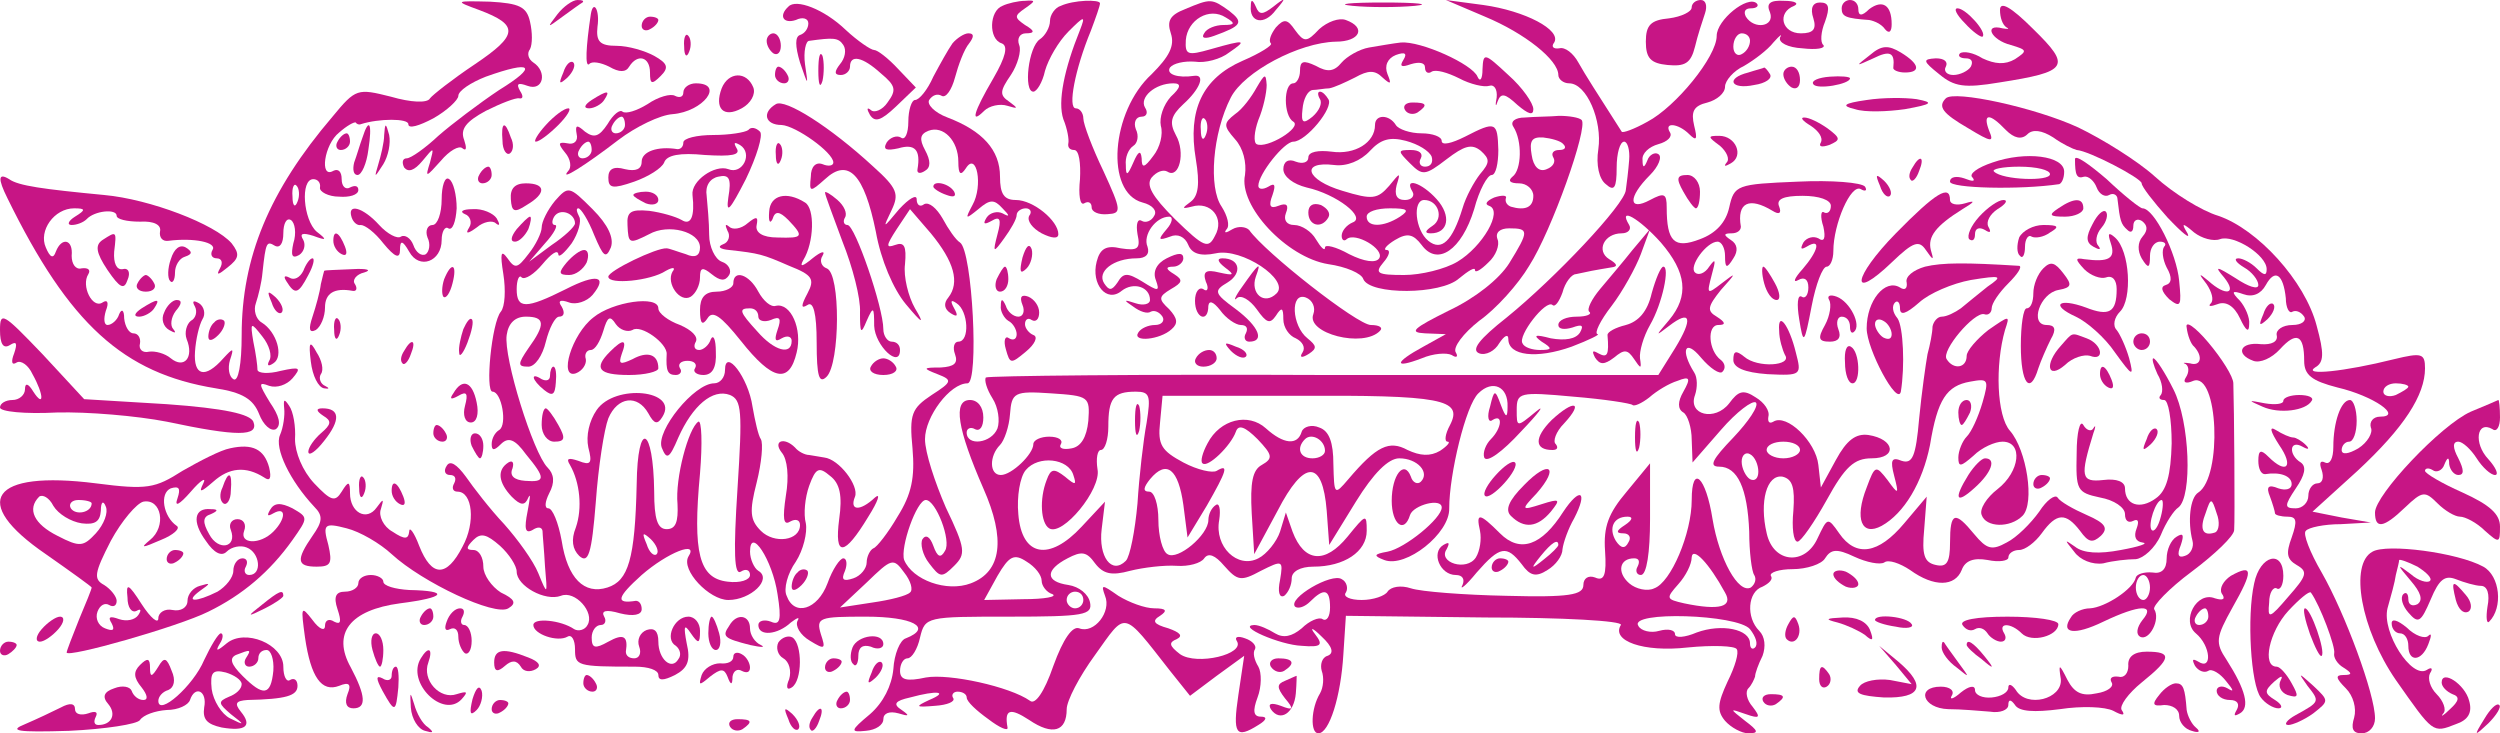 <?xml version="1.0" standalone="no"?>
<!DOCTYPE svg PUBLIC "-//W3C//DTD SVG 20010904//EN"
 "http://www.w3.org/TR/2001/REC-SVG-20010904/DTD/svg10.dtd">
<svg version="1.0" xmlns="http://www.w3.org/2000/svg"
 width="300pt" height="88pt" viewBox="0 0 300 88"
 preserveAspectRatio="xMidYMid meet">
<g transform="translate(0,88) scale(0.1,-0.1)"
fill="#c71585" stroke="none">
<path d="M575 868 c48 -18 47 -30 -5 -65 -27 -18 -51 -37 -54 -41 -3 -6 -23
-5 -47 2 -40 10 -42 10 -70 -24 -76 -89 -109 -169 -109 -262 0 -35 -4 -57 -10
-53 -5 3 -7 13 -4 23 5 15 4 15 -8 2 -22 -25 -36 -21 -34 8 1 15 5 32 9 39 4
6 2 15 -4 19 -7 4 -9 3 -5 -4 3 -6 1 -14 -5 -17 -5 -4 -8 -14 -5 -22 9 -22 -3
-36 -19 -23 -7 6 -19 9 -26 8 -8 -2 -13 3 -11 10 1 6 -2 12 -8 12 -5 0 -10 8
-11 18 0 10 -3 12 -6 5 -2 -7 -9 -13 -14 -13 -4 0 -5 7 -2 17 4 10 2 14 -4 10
-12 -8 -26 20 -17 34 3 5 0 8 -8 7 -7 -2 -12 5 -12 15 2 20 -12 23 -19 5 -3
-9 -7 -7 -12 5 -9 20 10 47 34 47 14 0 14 -2 1 -10 -8 -5 -10 -10 -4 -10 6 0
14 3 18 7 9 10 36 13 36 4 0 -4 12 -7 28 -7 17 1 26 -4 24 -12 -1 -7 3 -12 10
-11 31 4 59 -2 53 -11 -3 -5 -1 -10 5 -10 6 0 8 -5 4 -12 -5 -9 -2 -8 9 1 14
11 15 16 5 29 -20 23 -98 53 -153 58 -73 7 -103 11 -114 19 -13 8 -14 1 -2
-23 74 -151 139 -210 250 -228 32 -5 45 -13 52 -31 5 -13 14 -21 20 -18 7 5 4
16 -7 32 -14 23 -14 25 -1 20 9 -3 21 1 28 9 11 13 9 14 -14 9 -15 -4 -27 -3
-28 1 0 5 -2 20 -5 34 -4 24 -3 24 11 6 8 -10 12 -23 8 -29 -3 -6 -1 -7 5 -3
13 8 4 38 -14 49 -7 4 -10 15 -7 23 3 9 7 25 8 37 4 37 5 38 15 32 6 -3 10 3
10 15 0 12 4 19 9 16 5 -3 7 -16 3 -28 -3 -14 -2 -19 7 -14 6 4 8 12 5 18 -5
8 -1 9 12 5 16 -6 17 -5 4 5 -16 14 -20 63 -4 63 5 0 9 -4 8 -10 -1 -5 10 -11
23 -11 12 -1 23 2 23 8 0 5 -4 6 -10 3 -5 -3 -10 1 -10 10 0 9 -4 13 -10 10
-17 -10 -11 32 7 46 9 8 18 13 20 12 1 -2 4 -3 6 -2 22 7 57 7 57 0 0 -6 13
-2 30 7 16 9 30 22 30 27 0 6 15 16 33 23 56 20 63 13 16 -16 -24 -16 -57 -41
-73 -55 -16 -15 -33 -27 -38 -27 -5 0 -6 -5 -3 -11 5 -6 12 -4 22 8 14 17 14
17 9 -2 -6 -19 -5 -18 13 2 10 12 22 19 26 15 5 -4 5 1 2 10 -5 13 2 22 26 35
18 9 36 16 40 15 5 -1 5 3 1 9 -5 9 -2 10 9 6 19 -7 24 17 7 28 -6 4 -8 11 -4
16 3 6 3 20 0 33 -4 18 -13 22 -48 24 -42 1 -43 1 -13 -10z m-218 -230 c-3 -8
-6 -5 -6 6 -1 11 2 17 5 13 3 -3 4 -12 1 -19z"/>
<path d="M669 863 c-13 -17 -13 -17 6 -3 11 8 22 16 24 17 2 2 0 3 -6 3 -6 0
-17 -8 -24 -17z"/>
<path d="M946 872 c-12 -11 -6 -21 9 -16 8 4 15 2 15 -4 0 -6 -4 -12 -10 -14
-6 -2 -6 -13 0 -33 10 -29 10 -29 6 -2 -2 15 1 28 5 28 29 4 35 4 41 -5 4 -6
2 -16 -4 -23 -7 -9 -7 -13 1 -13 6 0 11 5 11 10 0 15 15 12 37 -8 18 -15 19
-20 8 -35 -6 -9 -16 -13 -20 -9 -5 4 -5 1 -1 -6 6 -9 13 -7 31 10 l24 23 -21
22 c-12 13 -25 23 -29 23 -4 0 -20 11 -34 24 -26 25 -60 38 -69 28z"/>
<path d="M1203 873 c-16 -6 -17 -40 -1 -45 8 -3 5 -16 -10 -42 -24 -41 -28
-56 -11 -39 6 6 19 9 28 6 13 -4 13 -3 2 5 -12 8 -11 13 2 32 8 12 13 29 10
36 -3 8 1 14 8 14 11 0 11 3 -1 10 -13 9 -13 11 0 20 13 9 13 10 0 9 -8 0 -21
-3 -27 -6z"/>
<path d="M1273 873 c-7 -2 -13 -11 -13 -18 0 -8 -6 -18 -12 -22 -14 -9 -20
-63 -8 -63 4 0 11 11 14 25 4 14 16 35 28 47 19 19 21 20 14 2 -19 -47 -27
-86 -20 -107 5 -12 7 -25 6 -29 -1 -5 2 -8 7 -8 6 0 8 -16 7 -35 -2 -19 0 -32
5 -29 5 3 9 1 9 -5 0 -5 8 -9 19 -8 17 1 17 4 -5 52 -13 27 -24 56 -24 63 0 6
-4 12 -9 12 -10 0 -1 47 18 93 6 16 11 30 11 33 0 5 -32 4 -47 -3z"/>
<path d="M1422 869 c-18 -7 -22 -14 -17 -29 5 -15 -2 -28 -23 -49 -49 -45 -56
-142 -11 -154 12 -3 18 -10 14 -16 -3 -6 -10 -9 -15 -6 -5 3 -7 -4 -5 -16 4
-18 0 -20 -20 -17 -17 4 -25 0 -29 -16 -7 -27 12 -50 30 -35 14 11 34 5 34
-11 0 -5 -8 -7 -17 -4 -15 5 -15 4 -3 -4 8 -6 17 -9 21 -6 4 2 10 0 14 -6 3
-5 -1 -10 -9 -10 -8 0 -17 -4 -20 -9 -8 -12 26 -9 40 4 8 7 7 13 -3 24 -13 12
-13 15 2 24 14 8 15 11 4 18 -10 6 -11 9 -1 9 6 0 12 5 12 10 0 7 -6 7 -20 0
-12 -6 -17 -16 -13 -26 5 -14 3 -14 -16 -2 -18 11 -23 11 -30 -1 -7 -10 -10
-10 -16 -1 -9 14 11 30 39 30 11 0 16 5 13 14 -6 14 10 36 26 36 5 0 4 -7 -3
-15 -11 -13 -10 -14 4 -9 9 4 18 0 22 -10 4 -10 14 -14 33 -10 31 7 89 -32 73
-48 -15 -15 -32 0 -25 20 7 19 4 17 -17 -13 -8 -11 -10 -17 -6 -13 5 5 16 -2
24 -13 12 -17 16 -18 23 -8 7 11 9 10 9 -4 0 -10 7 -20 15 -23 8 -4 12 -11 8
-17 -4 -6 -1 -7 7 -2 11 7 10 10 -1 19 -19 15 -21 56 -2 49 8 -3 12 -12 9 -20
-9 -23 60 -41 80 -20 4 4 -1 7 -11 7 -16 0 -127 87 -146 114 -4 4 -13 5 -20 1
-8 -5 -11 -5 -7 0 4 4 1 16 -6 27 -16 23 -11 88 11 131 16 31 82 66 126 67 29
0 37 17 12 26 -8 3 -22 -2 -32 -11 -15 -16 -18 -16 -29 -1 -9 13 -13 14 -23 3
-6 -8 -9 -16 -6 -19 3 -2 -13 -12 -34 -21 -48 -21 -66 -59 -56 -118 5 -30 3
-44 -6 -51 -11 -8 -11 -9 1 -6 23 7 40 -14 28 -35 -8 -16 -13 -14 -48 20 -28
28 -35 41 -28 50 6 7 14 10 19 7 14 -9 22 23 10 44 -8 15 -6 23 9 37 20 18 27
36 13 34 -20 -3 -34 2 -29 10 4 5 17 8 30 7 12 -2 31 3 41 11 22 15 20 16 -22
4 -28 -8 -31 -7 -30 11 2 24 28 40 48 27 12 -7 11 -9 -3 -9 -9 0 -20 -4 -23
-10 -4 -6 1 -7 12 -3 33 12 36 16 18 30 -21 15 -22 15 -53 2z m-17 -105 c-9
-10 -14 -25 -12 -35 3 -10 -1 -26 -9 -36 -11 -15 -14 -15 -14 -3 -1 10 -4 9
-10 -5 -7 -16 -9 -17 -9 -3 -1 9 3 19 9 23 5 3 7 12 3 20 -3 8 0 15 7 15 6 0
8 5 4 11 -7 12 12 29 34 29 10 0 9 -5 -3 -16z m42 -46 c-3 -8 -6 -5 -6 6 -1
11 2 17 5 13 3 -3 4 -12 1 -19z"/>
<path d="M1501 873 c-2 -20 16 -24 30 -5 13 15 12 16 -3 4 -13 -10 -17 -10
-21 0 -4 9 -6 9 -6 1z"/>
<path d="M1623 873 c20 -2 54 -2 75 0 20 2 3 4 -38 4 -41 0 -58 -2 -37 -4z"/>
<path d="M1782 860 c48 -20 88 -52 88 -70 0 -5 6 -10 13 -10 21 0 40 -45 35
-79 -3 -19 1 -36 9 -42 10 -9 13 -5 13 20 0 17 4 31 9 31 4 0 7 -10 6 -22 -1
-13 -3 -29 -4 -36 -1 -17 -85 -106 -143 -153 -33 -26 -43 -39 -33 -43 8 -3 19
3 24 12 6 9 11 12 11 5 0 -20 34 -24 76 -9 21 8 35 15 31 15 -4 1 3 16 17 34
13 17 29 46 35 62 l11 30 -21 -25 c-11 -14 -29 -35 -39 -47 -10 -12 -16 -24
-13 -27 4 -3 -3 -6 -15 -6 -12 0 -22 -4 -22 -10 0 -5 7 -6 17 -3 11 4 14 3 9
-6 -5 -8 -18 -10 -35 -7 -19 5 -22 4 -11 -4 13 -8 13 -10 -2 -10 -9 0 -19 3
-21 8 -6 9 28 53 36 46 3 -3 8 4 12 15 3 12 11 22 16 22 5 1 14 3 19 4 6 1 16
3 23 4 9 1 8 4 -2 10 -16 10 -6 31 15 31 8 0 12 5 9 10 -14 23 12 8 38 -21 31
-36 34 -64 10 -93 -17 -20 -17 -20 0 -7 26 20 29 9 7 -27 l-20 -32 -401 0
c-221 1 -403 -1 -406 -3 -2 -3 1 -14 8 -25 7 -11 9 -27 6 -36 -7 -18 -37 -22
-37 -5 0 5 5 7 10 4 6 -3 10 3 10 14 0 13 -7 21 -16 21 -21 0 -15 -35 16 -106
27 -61 22 -100 -15 -114 -29 -11 -70 4 -80 28 -5 15 15 72 26 72 12 0 31 -49
23 -61 -5 -9 -9 -8 -14 6 -4 11 -9 14 -13 8 -3 -5 0 -19 8 -29 13 -17 15 -18
30 -3 14 14 14 20 -10 70 -13 30 -25 66 -25 82 0 27 30 67 51 67 14 0 6 159
-9 169 -5 3 -14 16 -21 29 -7 12 -16 20 -22 17 -5 -4 -9 -1 -9 6 0 6 -9 1 -21
-12 -20 -24 -20 -24 -9 -1 9 19 7 26 -22 52 -52 48 -106 82 -117 75 -17 -10
-13 -25 7 -25 17 -1 62 -33 62 -45 0 -4 -6 -5 -13 -2 -8 3 -14 -3 -14 -15 -2
-19 -1 -19 17 -3 28 26 47 6 61 -63 6 -34 21 -69 36 -87 20 -24 23 -25 11 -5
-8 14 -14 38 -12 53 2 22 -1 27 -12 23 -11 -4 -11 -1 2 19 l16 24 25 -29 c28
-34 35 -59 21 -77 -6 -7 -5 -14 3 -19 8 -5 9 -3 4 6 -5 9 -4 11 3 6 14 -9 16
-46 2 -46 -5 0 -7 -7 -4 -15 4 -11 -1 -15 -17 -16 -22 0 -22 -1 -4 -8 18 -7
18 -9 -7 -25 -24 -16 -27 -23 -23 -64 3 -35 -1 -55 -18 -82 -11 -19 -25 -37
-29 -38 -4 -2 -8 -10 -8 -17 0 -7 -7 -16 -16 -19 -12 -4 -15 -2 -10 9 3 8 2
15 -2 15 -4 0 -13 -13 -19 -30 -12 -32 -40 -40 -49 -15 -4 8 1 27 11 41 9 14
14 35 12 46 -3 11 -1 31 4 45 8 22 12 23 25 12 12 -9 15 -24 11 -52 -6 -46 6
-45 35 3 12 19 15 29 8 23 -18 -17 -31 -16 -24 1 5 13 -19 45 -37 47 -5 1 -13
2 -18 3 -5 0 -13 4 -17 9 -13 13 -27 8 -16 -6 7 -8 9 -29 5 -52 -4 -27 -3 -36
5 -31 7 4 12 2 12 -4 0 -19 -31 -23 -47 -7 -13 13 -14 23 -5 58 6 24 8 47 5
52 -3 4 -7 22 -10 39 -5 35 -33 71 -33 44 0 -9 -6 -16 -13 -16 -24 0 -70 -57
-63 -77 6 -15 9 -14 20 12 17 38 41 59 62 51 14 -6 15 -19 9 -112 -5 -77 -4
-105 4 -100 6 4 11 2 11 -4 0 -6 -12 -10 -27 -8 -34 4 -42 34 -33 130 3 36 2
64 -2 62 -12 -8 -28 -68 -25 -99 1 -21 -2 -30 -13 -30 -11 0 -15 12 -15 45 -1
79 -20 87 -21 9 -2 -90 -10 -116 -35 -124 -28 -9 -48 11 -55 56 -4 22 -11 39
-16 39 -5 0 -4 8 1 18 7 13 6 23 -2 31 -17 17 -53 132 -49 159 2 14 10 22 23
22 23 0 24 -9 3 -38 -13 -19 -13 -22 0 -22 8 0 17 13 21 30 4 16 11 30 16 30
6 0 7 5 3 12 -5 7 -2 9 9 5 8 -3 21 1 28 9 19 23 5 26 -32 7 -48 -24 -59 -24
-59 0 0 11 3 18 6 14 4 -3 15 4 25 16 10 12 18 18 19 12 0 -5 7 1 16 13 8 12
12 27 9 32 -3 6 -4 10 -1 10 3 0 12 -14 19 -32 11 -26 14 -29 20 -15 4 11 -3
27 -22 46 -28 28 -29 28 -45 10 -9 -11 -16 -25 -16 -32 0 -6 -7 -21 -16 -32
-13 -17 -16 -18 -25 -5 -8 11 -9 6 -5 -19 3 -19 2 -39 -3 -45 -11 -13 -19 -96
-10 -96 11 0 18 -40 8 -46 -5 -3 -9 -10 -9 -17 0 -8 3 -8 11 0 9 9 17 6 30
-12 24 -29 24 -34 -1 -32 -13 1 -19 6 -15 15 2 7 0 10 -5 7 -14 -9 -12 -24 4
-41 11 -11 16 -11 20 -1 3 6 2 -1 -1 -17 -4 -20 -3 -27 6 -22 6 4 11 4 12 -1
0 -4 2 -24 3 -43 3 -34 3 -35 -8 -8 -6 15 -25 41 -41 59 -17 18 -37 44 -46 57
-11 15 -19 20 -23 13 -4 -6 -2 -11 4 -11 6 0 8 -4 5 -10 -3 -5 -2 -10 4 -10
18 0 22 -37 6 -66 -19 -37 -37 -37 -52 1 -6 16 -12 24 -12 17 -1 -9 -5 -10
-20 0 -11 6 -17 19 -14 27 4 13 3 13 -5 2 -12 -17 -32 -6 -32 17 0 15 -2 15
-10 2 -8 -13 -13 -11 -33 10 -14 15 -23 37 -23 53 1 15 -2 33 -7 40 -6 9 -7 8
-6 -3 1 -8 -1 -23 -5 -32 -7 -16 12 -55 41 -86 11 -11 10 -18 -2 -35 -20 -29
-19 -37 5 -37 17 0 19 4 14 26 -7 25 -5 27 22 20 16 -4 40 -18 54 -31 37 -34
124 -75 140 -65 10 6 8 11 -9 19 -11 7 -21 21 -21 31 0 11 -5 20 -12 20 -9 0
-9 3 0 12 9 9 16 7 32 -7 11 -10 20 -24 20 -31 0 -17 34 -36 53 -29 17 7 41
-20 32 -35 -3 -6 -11 -8 -16 -5 -16 11 -49 14 -49 5 0 -11 29 -21 41 -14 5 3
9 -4 9 -15 0 -20 2 -21 72 -21 16 0 28 -4 28 -10 0 -7 6 -7 20 0 15 8 19 17
14 38 -4 21 -3 24 5 12 9 -13 11 -13 11 3 0 9 -6 17 -14 17 -17 0 -29 -27 -15
-35 5 -4 7 -11 3 -16 -8 -14 -24 0 -24 21 0 13 -5 17 -14 14 -8 -3 -12 -12 -9
-20 3 -8 0 -14 -6 -14 -6 0 -10 3 -10 8 3 19 -3 22 -21 12 -16 -9 -20 -8 -20
5 0 8 5 15 11 15 5 0 7 5 4 10 -4 7 2 9 19 4 16 -4 26 -2 26 5 0 6 -3 10 -7
10 -25 -4 -23 4 7 31 31 27 69 42 56 22 -9 -16 25 -52 48 -52 27 0 53 25 36
35 -5 3 -10 14 -10 23 0 31 27 -10 33 -51 5 -31 3 -38 -8 -33 -8 3 -15 1 -15
-4 0 -14 23 -12 39 3 8 6 11 7 8 2 -3 -6 3 -17 15 -24 18 -11 19 -10 13 8 -6
20 -2 21 54 21 56 0 81 -13 48 -26 -7 -2 -14 -19 -15 -37 -2 -20 -12 -40 -28
-54 -24 -20 -24 -22 -5 -20 12 1 21 7 21 14 0 7 7 10 18 7 13 -4 14 -3 4 4
-11 7 -8 11 10 15 33 9 47 7 23 -3 -17 -8 -17 -9 7 -7 15 1 24 5 22 9 -3 4 0
8 5 8 6 0 11 -3 11 -7 0 -5 12 -16 26 -26 13 -10 24 -15 23 -10 -4 22 3 24 26
9 28 -19 45 -14 45 13 0 10 15 39 34 65 38 53 32 55 90 -19 l24 -30 32 24 33
24 -7 -47 c-7 -47 -3 -53 24 -36 10 6 11 10 3 10 -9 0 -10 7 -4 23 5 13 5 30
1 37 -5 8 -7 17 -4 21 2 4 -3 10 -12 13 -8 3 -13 2 -10 -3 11 -16 -48 -30 -68
-16 -13 10 -14 14 -4 18 8 4 4 8 -10 13 -18 5 -20 9 -10 15 9 6 8 9 -7 9 -11
0 -30 7 -43 15 -20 14 -21 14 -16 0 8 -19 -13 -46 -31 -39 -8 3 -19 -12 -31
-45 -11 -32 -22 -47 -28 -42 -24 17 -97 33 -125 28 -23 -5 -31 -3 -31 8 0 8 4
15 9 15 5 0 12 11 15 25 6 25 8 25 107 25 90 0 100 2 97 17 -2 10 -13 19 -26
21 -28 4 -28 18 -1 32 17 9 23 8 33 -6 10 -13 20 -15 42 -9 16 4 41 7 56 6 14
-1 29 3 33 9 5 7 13 4 24 -9 16 -18 20 -19 44 -6 26 13 27 13 23 -11 -3 -14
-1 -22 5 -19 5 4 9 13 9 21 0 8 10 14 26 14 37 0 64 18 64 43 0 21 -1 20 -23
-7 -27 -33 -52 -31 -66 6 l-8 23 -7 -23 c-4 -12 -16 -27 -26 -32 -25 -13 -53
14 -47 46 2 13 0 21 -4 18 -5 -3 -9 -11 -9 -18 0 -18 -37 -49 -49 -41 -6 3
-11 22 -11 41 0 19 -5 34 -11 34 -8 0 -7 5 1 15 20 24 34 12 40 -31 l5 -39 23
38 c24 42 27 51 12 42 -5 -3 -23 1 -40 10 -26 14 -31 21 -28 48 l3 32 160 0
c175 1 201 -4 185 -35 -6 -11 -7 -20 -3 -20 4 0 0 -5 -9 -11 -12 -7 -24 -6
-39 1 -22 12 -37 5 -71 -35 -17 -20 -17 -19 -18 18 0 26 -5 40 -17 44 -9 4
-19 1 -21 -5 -5 -17 -22 -15 -43 4 -21 19 -55 11 -70 -18 -6 -11 -9 -22 -6
-24 6 -6 34 21 40 38 3 9 11 6 26 -9 18 -19 19 -23 5 -31 -11 -6 -14 -21 -12
-58 l3 -49 28 52 c32 62 54 62 59 0 l3 -41 32 52 c21 34 39 52 52 52 22 0 37
-17 26 -28 -4 -4 -10 -1 -12 6 -8 21 -23 2 -23 -29 0 -28 15 -40 22 -17 4 12
38 21 38 9 0 -13 -44 -49 -65 -53 -17 -3 -17 -5 -4 -10 26 -10 79 32 78 62 0
41 20 124 35 138 17 17 36 8 35 -16 0 -14 -2 -14 -8 2 -7 19 -8 19 -13 -2 -4
-12 -2 -20 3 -16 13 8 11 -10 -2 -23 -6 -6 -10 -16 -8 -22 3 -7 22 7 44 31 22
23 30 34 18 24 -23 -19 -23 -19 -23 2 0 21 3 22 68 16 37 -3 69 -8 71 -10 2
-2 11 2 20 9 9 8 24 17 34 20 15 6 16 3 7 -13 -7 -12 -7 -21 0 -25 5 -3 10
-18 10 -33 l1 -27 34 39 c19 22 38 36 42 33 4 -4 -9 -23 -27 -42 -25 -26 -30
-35 -17 -35 22 0 34 -26 36 -78 0 -24 3 -48 6 -52 3 -5 1 -11 -4 -15 -15 -8
-38 34 -46 82 -8 51 -25 67 -25 23 0 -40 -25 -99 -45 -106 -8 -4 -22 -1 -30 6
-15 13 -12 30 6 30 6 0 7 -4 4 -10 -3 -5 -1 -10 4 -10 7 0 11 27 11 67 l0 67
-28 -34 c-22 -26 -28 -42 -26 -71 2 -29 -1 -37 -12 -32 -8 3 -14 -1 -14 -9 0
-12 -17 -15 -92 -13 -51 1 -103 5 -115 9 -12 4 -24 2 -28 -4 -3 -5 -17 -10
-31 -10 -14 0 -23 4 -19 9 3 5 1 13 -5 16 -12 8 -65 -23 -56 -33 4 -3 12 0 18
6 17 17 24 15 24 -7 0 -11 -4 -17 -9 -14 -4 3 -16 -2 -25 -11 -12 -10 -22 -12
-32 -6 -8 5 -19 10 -25 10 -22 -1 31 -24 57 -25 24 -2 26 1 16 14 -7 9 -3 8 8
-3 13 -12 15 -20 7 -23 -7 -2 -9 -11 -7 -18 3 -8 2 -20 -2 -27 -11 -18 -12
-48 -2 -48 13 0 27 44 30 95 l3 46 168 -2 c92 0 165 -4 162 -9 -12 -19 27 -33
80 -27 30 3 57 2 59 -2 3 -4 -2 -21 -11 -39 -12 -26 -13 -35 -3 -47 7 -8 20
-15 28 -15 13 0 12 3 -4 15 -19 15 -19 15 1 8 17 -6 18 -4 8 9 -7 8 -9 18 -5
22 4 4 7 11 8 14 0 4 4 15 9 25 4 11 3 23 -4 30 -16 16 -14 47 4 53 8 4 13 9
10 13 -2 4 10 8 26 8 17 0 35 6 39 13 7 11 14 12 35 2 15 -7 31 -10 36 -7 5 4
19 -1 31 -9 29 -21 54 -20 62 0 4 11 14 15 31 12 14 -3 25 -1 25 3 0 5 6 9 13
9 7 0 19 9 27 20 18 25 29 25 46 3 10 -14 15 -15 25 -6 9 9 6 15 -17 25 -16 7
-32 16 -35 21 -3 4 -13 -3 -22 -17 -10 -14 -27 -31 -39 -37 -18 -10 -24 -8
-39 10 -23 28 -29 27 -29 -10 0 -24 -4 -30 -17 -27 -14 3 -17 12 -14 43 l3 39
-27 -32 c-31 -37 -58 -41 -78 -12 -14 20 -14 19 -26 -6 -15 -33 -53 -30 -61 6
-9 38 0 71 19 68 12 -3 15 -13 13 -41 -2 -20 0 -37 5 -37 4 0 20 23 35 50 22
40 33 50 54 50 31 0 28 23 -4 28 -15 2 -26 -6 -39 -30 l-18 -33 -3 27 c-3 28
-38 62 -54 52 -5 -3 -7 0 -6 6 2 7 -5 17 -15 23 -15 10 -21 8 -32 -7 -17 -22
-50 -14 -41 10 3 9 3 21 -1 27 -17 27 -11 41 8 18 11 -13 23 -21 26 -17 4 4 3
10 -2 14 -15 11 -17 42 -3 42 9 0 9 3 -2 10 -12 7 -11 12 5 32 19 21 19 22 1
8 -18 -14 -18 -13 -12 10 5 18 5 21 -3 10 -5 -8 -13 -11 -17 -7 -8 7 14 37 27
37 5 0 9 -8 9 -17 0 -15 2 -16 10 -3 6 9 5 17 -3 22 -9 6 -9 8 1 8 6 0 11 3
11 8 -5 29 10 36 38 19 8 -5 11 -3 8 5 -4 9 5 13 28 13 20 0 34 -5 34 -12 0
-7 -4 -10 -8 -8 -4 3 -5 -5 -1 -17 3 -14 1 -19 -6 -14 -6 3 -14 1 -18 -5 -4
-8 -3 -9 4 -5 18 11 14 -5 -5 -27 -10 -11 -12 -17 -5 -13 7 4 12 1 12 -9 0 -9
-4 -14 -8 -11 -5 3 -6 -9 -3 -27 5 -31 6 -31 15 16 5 26 13 47 18 47 4 0 8 8
8 19 0 32 21 81 33 74 5 -3 8 -2 5 3 -4 5 -40 8 -81 6 -73 -3 -76 -4 -82 -31
-4 -18 -16 -31 -35 -38 -31 -12 -40 -3 -40 38 0 17 -3 18 -20 9 -26 -14 -27 3
0 30 10 10 15 22 10 25 -4 3 -11 -1 -13 -7 -4 -10 -6 -10 -6 0 -1 8 8 16 19
19 11 3 17 9 14 14 -8 13 10 11 23 -2 9 -9 10 -6 6 10 -4 17 -1 24 16 28 11 3
21 11 21 19 0 7 10 19 23 25 12 7 28 19 35 28 8 9 11 11 8 6 -2 -6 9 -12 27
-13 17 -2 28 0 25 4 -4 3 -3 16 2 28 6 17 5 23 -6 23 -9 0 -12 -7 -8 -19 4
-13 0 -18 -15 -18 -23 0 -29 25 -8 33 6 3 1 6 -12 6 -17 1 -22 -3 -17 -14 6
-17 -19 -21 -29 -5 -3 6 -1 10 6 10 7 0 10 3 7 6 -11 10 -48 -20 -48 -39 0
-25 -49 -85 -83 -103 -16 -9 -30 -14 -31 -12 -30 47 -43 67 -52 83 -6 11 -16
19 -23 17 -7 -1 -10 2 -6 7 9 15 -35 38 -85 45 l-45 6 47 -20z m318 -29 c0 -6
-4 -13 -10 -16 -5 -3 -10 1 -10 9 0 9 5 16 10 16 6 0 10 -4 10 -9z m-1410
-219 c0 -4 -13 -16 -28 -26 l-27 -20 19 22 c11 12 16 22 12 22 -4 0 -4 5 -1
10 7 11 25 4 25 -8z m616 -237 c-2 -20 -9 -31 -20 -33 -10 -2 -16 0 -13 5 3 5
-3 9 -14 9 -10 0 -19 -4 -19 -9 0 -12 -26 -37 -39 -37 -14 0 -14 23 -1 36 5 5
11 22 12 37 2 26 5 28 49 25 46 -3 47 -4 45 -33z m70 -2 c-4 -21 -9 -65 -11
-97 -3 -33 -9 -64 -14 -69 -17 -17 -33 5 -29 38 l4 33 -28 -30 c-39 -42 -72
-36 -76 15 -2 21 2 45 9 53 15 18 51 14 57 -6 4 -12 3 -13 -10 -2 -13 10 -17
10 -22 -4 -9 -23 -7 -52 3 -58 16 -10 63 47 58 71 -2 13 0 23 4 23 5 0 9 13 9
28 0 34 6 42 33 42 17 0 18 -5 13 -37z m214 -34 c0 -5 -7 -9 -15 -9 -15 0 -20
12 -9 23 8 8 24 -1 24 -14z m570 1 c0 -5 -9 -10 -20 -10 -11 0 -20 5 -20 10 0
6 9 10 20 10 11 0 20 -4 20 -10z m-50 -26 c0 -8 -4 -12 -10 -9 -5 3 -10 13
-10 21 0 8 5 12 10 9 6 -3 10 -13 10 -21z m-160 -64 c-11 -7 -11 -10 -2 -10 7
0 10 -5 6 -11 -4 -8 -9 -7 -15 2 -9 15 -3 29 14 29 7 0 6 -4 -3 -10z m-1162
-35 c-3 -3 -9 2 -12 12 -6 14 -5 15 5 6 7 -7 10 -15 7 -18z m462 -32 c0 -6 6
-14 13 -16 6 -3 -9 -6 -35 -6 l-47 -1 16 29 c14 24 20 27 35 17 10 -6 18 -16
18 -23z m820 -14 c10 -17 -6 -22 -49 -13 -22 5 -22 6 -7 23 9 10 16 24 16 32
1 14 21 -7 40 -42z m-978 0 c-4 -4 -24 -9 -45 -12 l-39 -6 32 30 c30 29 32 30
45 12 8 -10 11 -21 7 -24z m208 -9 c0 -5 -4 -10 -10 -10 -5 0 -10 5 -10 10 0
6 5 10 10 10 6 0 10 -4 10 -10z m800 -35 c7 -9 10 -18 6 -22 -3 -3 -6 -1 -6 5
0 17 -34 24 -64 13 -14 -6 -26 -7 -26 -2 0 5 -8 7 -19 4 -10 -3 -22 0 -25 6
-12 18 119 14 134 -4z"/>
<path d="M1362 375 c0 -16 2 -22 5 -12 2 9 2 23 0 30 -3 6 -5 -1 -5 -18z"/>
<path d="M2030 871 c0 -5 -12 -11 -27 -13 -22 -2 -28 -8 -28 -28 0 -20 6 -26
26 -28 21 -2 28 2 33 22 3 13 9 31 12 40 3 9 1 16 -5 16 -6 0 -11 -4 -11 -9z"/>
<path d="M2210 870 c0 -10 5 -12 33 -14 6 -1 15 -5 19 -11 5 -6 8 -3 8 6 0 23
-11 30 -27 18 -9 -9 -13 -8 -13 0 0 6 -4 11 -10 11 -5 0 -10 -4 -10 -10z"/>
<path d="M2400 868 c0 -9 3 -18 8 -21 4 -2 1 -2 -5 -1 -23 6 -14 -14 10 -20
20 -6 20 -7 5 -17 -12 -7 -24 -6 -39 1 -11 7 -23 9 -27 6 -3 -3 0 -6 7 -6 7 0
9 -4 6 -10 -3 -5 -13 -10 -21 -10 -8 0 -12 5 -9 10 3 6 -2 10 -12 10 -16 -1
-16 -3 4 -19 18 -15 30 -17 72 -10 83 13 87 19 41 64 -27 27 -40 34 -40 23z"/>
<path d="M709 863 c-6 -40 -7 -64 -2 -60 3 4 14 2 24 -3 12 -7 20 -7 24 0 10
16 25 12 25 -7 0 -14 2 -15 13 -4 10 10 8 15 -8 24 -11 6 -31 12 -45 12 -20 0
-25 5 -23 23 3 20 -5 33 -8 15z"/>
<path d="M2358 852 c9 -10 19 -17 21 -16 6 5 -20 34 -30 34 -5 0 -1 -8 9 -18z"/>
<path d="M770 849 c0 -5 5 -7 10 -4 6 3 10 8 10 11 0 2 -4 4 -10 4 -5 0 -10
-5 -10 -11z"/>
<path d="M821 824 c0 -11 3 -14 6 -6 3 7 2 16 -1 19 -3 4 -6 -2 -5 -13z"/>
<path d="M920 831 c0 -6 4 -12 8 -15 5 -3 9 1 9 9 0 8 -4 15 -9 15 -4 0 -8 -4
-8 -9z"/>
<path d="M1143 828 c-5 -7 -15 -25 -23 -40 -7 -16 -17 -28 -22 -28 -4 0 -8
-12 -8 -26 0 -14 -4 -23 -9 -19 -5 3 -13 0 -17 -6 -5 -9 0 -10 14 -7 20 6 27
-2 23 -25 -1 -5 3 -6 9 -2 7 4 7 12 0 25 -7 13 -6 19 4 23 18 7 36 -12 36 -37
0 -16 3 -17 9 -8 13 21 21 -21 8 -44 -9 -17 -9 -18 7 -5 14 12 19 12 29 1 9
-9 9 -11 0 -6 -6 3 -15 1 -19 -5 -5 -8 -3 -9 6 -4 10 6 12 2 7 -16 -6 -23 -5
-23 8 -5 8 11 15 23 15 28 0 4 5 8 11 8 5 0 8 -4 4 -9 -3 -6 4 -15 15 -21 12
-6 20 -7 20 -1 0 16 -30 41 -51 41 -14 0 -19 7 -19 28 0 32 -21 55 -63 71 -16
6 -25 16 -22 21 4 6 10 8 15 5 5 -3 12 7 16 22 4 15 11 34 17 41 6 8 6 12 -1
12 -5 0 -14 -6 -19 -12z"/>
<path d="M1643 823 c-12 -2 -27 -11 -33 -18 -9 -11 -17 -12 -31 -4 -15 7 -19
6 -19 -6 0 -8 -4 -15 -8 -15 -12 0 -12 -39 0 -46 11 -7 -32 -33 -44 -27 -4 2
-3 15 2 29 6 14 10 33 10 42 -1 14 -2 14 -12 -3 -6 -11 -17 -26 -26 -32 -14
-11 -14 -14 0 -30 10 -11 14 -28 12 -43 -8 -37 50 -99 100 -107 21 -3 40 -11
42 -18 8 -19 93 -19 115 1 11 9 19 14 19 10 0 -4 7 0 16 9 9 8 14 21 11 28 -3
8 3 13 14 13 24 0 24 -3 0 -42 -12 -19 -41 -42 -73 -57 -42 -21 -48 -26 -28
-27 l25 -1 -27 -15 c-35 -19 -36 -27 -2 -14 14 6 30 7 36 4 6 -4 8 -2 5 3 -4
6 9 23 28 38 20 14 47 44 60 66 27 42 71 166 63 175 -3 3 -15 5 -27 5 -11 -1
-30 -1 -41 -2 -12 0 -18 -5 -14 -11 11 -17 10 -52 -1 -60 -6 -5 -3 -8 8 -8 9
0 17 -7 17 -15 0 -14 -10 -18 -27 -13 -5 2 -7 6 -6 10 2 4 -5 4 -14 1 -9 -4
-12 -8 -6 -10 17 -6 -8 -49 -38 -67 -15 -9 -44 -16 -64 -16 -32 0 -36 2 -25
15 7 8 9 15 4 15 -5 0 0 6 10 12 15 9 22 7 32 -6 19 -26 48 -6 63 43 6 23 16
41 21 41 5 0 8 14 8 30 -1 34 -3 35 -40 16 -16 -8 -28 -11 -28 -5 0 5 -11 9
-24 9 -14 0 -28 5 -31 10 -8 13 -25 13 -25 0 0 -21 -24 -36 -52 -32 -16 2 -28
0 -28 -7 0 -6 -7 -8 -15 -5 -9 4 -15 0 -15 -9 0 -9 12 -18 28 -22 36 -8 72
-36 55 -42 -7 -3 -13 -10 -13 -16 0 -5 3 -7 6 -4 10 9 46 -12 39 -23 -4 -6
-18 -4 -36 5 -16 9 -29 12 -29 8 0 -5 -5 0 -11 10 -5 9 -17 17 -26 17 -9 0
-13 6 -10 14 4 10 1 13 -9 9 -10 -4 -12 0 -7 13 4 12 3 15 -5 10 -7 -4 -12 -3
-12 1 0 14 31 53 42 53 15 0 49 41 42 51 -3 5 -7 9 -10 9 -3 0 -3 -4 0 -9 3
-5 -1 -14 -9 -21 -11 -9 -14 -8 -12 9 1 12 6 22 12 23 5 0 15 2 20 2 6 1 19 7
31 13 16 9 24 9 33 0 10 -9 11 -8 6 4 -4 10 0 19 10 23 11 4 14 2 9 -6 -5 -8
-2 -9 9 -5 10 3 17 2 17 -4 0 -6 4 -8 8 -5 5 3 19 -1 33 -8 13 -7 30 -11 36
-9 6 2 10 -4 9 -14 -2 -10 -1 -12 1 -5 4 11 9 10 24 -4 13 -11 19 -13 19 -5 0
7 -13 26 -30 41 -29 27 -30 27 -31 7 0 -12 -3 -16 -6 -9 -6 15 -68 43 -92 41
-9 -1 -26 -4 -38 -6z m75 -131 c2 -7 -1 -12 -8 -12 -6 0 -8 5 -5 10 3 6 -2 10
-12 10 -16 0 -16 -1 -1 -16 15 -15 18 -15 44 5 21 16 30 19 41 10 11 -10 11
-14 -1 -28 -7 -9 -17 -27 -21 -41 -12 -39 -25 -52 -41 -39 -16 13 -19 49 -5
49 17 0 24 -22 10 -31 -9 -6 -10 -9 -2 -9 21 0 25 21 7 41 -18 20 -40 27 -29
9 3 -5 -1 -10 -9 -10 -10 0 -13 6 -10 18 5 16 4 15 -9 -1 -14 -16 -20 -17 -56
-6 -44 13 -51 36 -10 31 15 -2 32 5 43 17 13 14 24 17 43 12 15 -4 28 -12 31
-19z m158 15 c4 -4 2 -7 -5 -7 -7 0 -10 -4 -7 -9 3 -5 0 -11 -8 -14 -9 -4 -16
3 -18 17 -3 17 0 22 14 21 9 -1 21 -4 24 -8z m-196 -87 c-20 -13 -40 -13 -40
0 0 6 12 10 28 10 21 0 24 -2 12 -10z"/>
<path d="M2244 814 c-18 -14 -18 -14 4 -4 20 10 26 7 24 -11 -1 -3 6 -6 14 -6
19 0 18 10 -5 24 -15 9 -23 9 -37 -3z"/>
<path d="M982 795 c0 -16 2 -22 5 -12 2 9 2 23 0 30 -3 6 -5 -1 -5 -18z"/>
<path d="M676 793 c-6 -14 -5 -15 5 -6 7 7 10 15 7 18 -3 3 -9 -2 -12 -12z"/>
<path d="M930 790 c0 -5 5 -10 11 -10 5 0 7 5 4 10 -3 6 -8 10 -11 10 -2 0 -4
-4 -4 -10z"/>
<path d="M2098 793 c-28 -7 -21 -21 7 -15 14 2 22 8 19 13 -3 5 -6 8 -7 8 -1
-1 -10 -3 -19 -6z"/>
<path d="M2140 791 c0 -6 5 -13 10 -16 6 -3 10 1 10 9 0 9 -4 16 -10 16 -5 0
-10 -4 -10 -9z"/>
<path d="M866 774 c-9 -24 2 -36 24 -24 11 6 17 17 14 25 -8 20 -30 19 -38 -1z"/>
<path d="M2176 779 c4 -7 44 0 44 7 0 2 -11 3 -24 2 -14 -1 -23 -5 -20 -9z"/>
<path d="M820 769 c0 -5 -4 -7 -10 -4 -5 3 -20 -1 -33 -10 -13 -8 -26 -12 -30
-9 -3 3 -11 -3 -18 -15 -10 -15 -16 -17 -27 -9 -10 9 -12 8 -10 -3 2 -8 -3
-13 -11 -11 -11 2 -12 0 -3 -11 7 -8 8 -18 4 -22 -12 -14 21 7 60 37 21 16 50
30 65 31 37 3 63 37 28 37 -8 0 -15 -5 -15 -11z m-70 -39 c0 -5 -5 -10 -11
-10 -5 0 -7 5 -4 10 3 6 8 10 11 10 2 0 4 -4 4 -10z m-40 -30 c0 -5 -5 -10
-11 -10 -5 0 -7 5 -4 10 3 6 8 10 11 10 2 0 4 -4 4 -10z"/>
<path d="M710 760 c-9 -6 -10 -10 -3 -10 6 0 15 5 18 10 8 12 4 12 -15 0z"/>
<path d="M2240 760 c-28 -4 -31 -7 -14 -11 12 -4 39 -3 60 0 33 6 35 8 14 12
-14 2 -41 2 -60 -1z"/>
<path d="M2335 762 c-10 -10 -4 -18 27 -36 28 -17 31 -17 25 -3 -8 21 0 22 20
1 10 -10 19 -12 26 -5 6 6 17 5 31 -4 11 -8 24 -14 28 -15 15 -1 78 -34 78
-40 0 -4 14 -22 31 -41 18 -19 28 -27 24 -19 -8 13 -6 13 8 1 9 -7 23 -11 31
-8 16 6 56 -19 56 -36 0 -8 -3 -8 -12 1 -7 7 -17 12 -22 12 -6 0 -3 -5 7 -11
9 -5 17 -15 17 -21 0 -6 -12 -2 -27 8 -24 15 -26 15 -14 1 16 -20 2 -23 -19
-4 -12 10 -12 9 -2 -4 6 -9 9 -19 5 -23 -4 -4 0 -4 8 -1 10 4 20 -2 27 -17 7
-15 11 -18 11 -7 1 8 -5 21 -11 28 -11 11 -10 13 4 8 11 -4 21 0 27 11 11 20
21 13 24 -16 0 -11 4 -19 8 -16 4 2 10 0 14 -6 3 -5 -3 -10 -14 -10 -12 0 -20
-6 -19 -12 2 -8 -6 -12 -19 -11 -25 3 -31 -12 -9 -20 8 -3 22 3 32 14 20 22
29 17 29 -14 0 -17 9 -24 40 -32 43 -10 79 -35 51 -35 -8 0 -13 -6 -11 -13 3
-6 -4 -18 -15 -25 -12 -7 -20 -8 -20 -2 0 5 4 10 9 10 5 0 9 11 9 25 0 14 -4
25 -8 25 -11 0 -20 -27 -20 -56 0 -14 -4 -22 -10 -19 -6 3 -7 -1 -4 -9 3 -9 1
-16 -5 -16 -6 0 -11 -7 -11 -15 0 -8 -7 -15 -15 -15 -14 0 -14 3 0 24 11 16
13 26 6 31 -15 9 -14 28 2 19 7 -4 9 -3 4 2 -5 5 -12 9 -15 9 -4 0 -13 4 -21
9 -8 5 -7 -1 4 -18 18 -26 9 -36 -13 -14 -9 9 -12 8 -12 -5 0 -9 3 -16 8 -16
18 3 32 -2 32 -12 0 -6 -7 -8 -16 -5 -12 5 -15 2 -10 -10 3 -8 6 -18 6 -20 0
-2 7 -4 15 -4 11 0 12 -5 5 -25 -7 -19 -6 -26 6 -33 14 -8 12 -13 -10 -38 -23
-27 -25 -27 -23 -7 0 12 5 19 9 17 4 -3 8 4 8 15 0 32 -28 25 -35 -9 -9 -40
-4 -122 8 -137 5 -7 15 -13 21 -13 6 0 4 5 -4 10 -13 8 -13 11 -1 22 8 7 11 8
8 2 -4 -7 0 -15 8 -18 13 -4 14 -2 5 14 -6 11 -14 20 -18 20 -18 0 -9 42 14
67 13 14 25 24 27 22 11 -15 30 -66 28 -73 -1 -5 4 -13 11 -17 11 -7 11 -9 0
-9 -10 0 -9 -4 3 -16 9 -9 13 -24 10 -35 -4 -13 -2 -19 9 -19 9 0 16 8 16 18
0 29 -36 126 -64 175 -14 24 -23 47 -19 50 3 4 22 8 42 8 l36 2 -35 6 -35 7
54 49 c56 52 81 91 81 123 0 18 -4 19 -37 11 -60 -15 -110 -20 -95 -10 11 6
11 17 2 50 -14 54 -71 116 -118 132 -20 6 -54 27 -76 47 -21 19 -63 45 -92 59
-52 24 -149 45 -159 35z m555 -346 c0 -2 -7 -6 -15 -10 -8 -3 -15 -1 -15 4 0
6 7 10 15 10 8 0 15 -2 15 -4z"/>
<path d="M1686 748 c3 -5 10 -6 15 -3 13 9 11 12 -6 12 -8 0 -12 -4 -9 -9z"/>
<path d="M655 730 c-10 -11 -15 -20 -12 -20 4 0 16 9 27 20 11 11 16 20 12 20
-5 0 -17 -9 -27 -20z"/>
<path d="M2173 729 c9 -6 15 -14 12 -20 -3 -5 1 -6 10 -3 14 6 14 8 -2 20 -10
7 -22 13 -28 13 -5 0 -2 -4 8 -10z"/>
<path d="M435 715 c-3 -8 -7 -22 -10 -30 -2 -8 -1 -15 4 -15 5 0 11 14 13 30
5 32 1 40 -7 15z"/>
<path d="M461 718 c0 -9 -4 -25 -7 -35 -5 -17 -5 -17 6 0 6 10 9 25 7 35 -4
15 -5 15 -6 0z"/>
<path d="M603 711 c0 -11 5 -18 9 -15 4 3 5 11 1 19 -7 21 -12 19 -10 -4z"/>
<path d="M898 724 c-4 -3 -23 -6 -42 -6 -20 0 -36 -4 -36 -9 0 -5 -3 -8 -7 -8
-24 4 -43 -3 -43 -15 0 -9 -7 -12 -20 -9 -14 4 -20 0 -20 -10 0 -13 5 -14 31
-5 17 6 33 16 36 23 3 9 19 12 49 9 32 -2 43 0 38 8 -4 7 -3 8 4 4 16 -10 3
-36 -14 -29 -16 6 -45 -14 -43 -31 3 -26 -2 -37 -13 -30 -7 4 -24 9 -39 11
-22 2 -27 -1 -26 -17 1 -23 2 -23 26 -11 23 13 61 3 61 -16 0 -10 -6 -13 -17
-8 -10 3 -20 7 -23 7 -12 1 -70 -27 -70 -34 0 -10 51 -5 69 7 9 5 12 4 8 -1
-8 -14 9 -38 22 -30 6 4 11 14 11 23 0 12 3 13 14 4 10 -8 16 -9 21 -1 3 5 0
13 -9 16 -8 3 -15 18 -15 32 0 15 -2 36 -3 47 -2 12 4 21 14 23 13 3 16 -2 12
-25 -3 -21 2 -15 21 22 13 27 21 53 17 57 -5 5 -11 6 -14 2z"/>
<path d="M405 710 c-3 -5 -1 -10 4 -10 6 0 11 5 11 10 0 6 -2 10 -4 10 -3 0
-8 -4 -11 -10z"/>
<path d="M2064 705 c8 -7 12 -16 8 -20 -4 -5 -2 -5 5 -1 16 9 6 33 -14 33 -14
0 -14 -1 1 -12z"/>
<path d="M931 694 c0 -11 3 -14 6 -6 3 7 2 16 -1 19 -3 4 -6 -2 -5 -13z"/>
<path d="M2391 685 c-18 -6 -29 -14 -24 -18 4 -5 0 -5 -10 -1 -9 3 -17 2 -17
-4 0 -8 84 -10 131 -3 3 1 6 7 6 15 0 19 -46 25 -86 11z m69 -14 c0 -9 -57 -7
-67 3 -4 3 10 6 30 6 21 0 37 -4 37 -9z"/>
<path d="M2490 689 c0 -19 2 -24 11 -21 5 1 12 -5 15 -13 3 -8 10 -12 15 -9 5
3 10 0 10 -5 3 -26 4 -30 12 -37 4 -4 7 -2 7 5 0 7 5 9 10 6 7 -5 8 -11 1 -19
-6 -7 -6 -17 -1 -26 8 -13 10 -12 10 3 0 9 5 17 12 17 6 0 8 -3 5 -6 -3 -4 -2
-15 3 -25 7 -12 6 -19 -1 -21 -7 -2 -5 -8 4 -17 14 -11 15 -8 12 22 -3 33 -30
87 -44 87 -3 0 -23 16 -43 35 -21 18 -38 30 -38 24z"/>
<path d="M2295 679 c-4 -6 -5 -12 -2 -15 2 -3 7 2 10 11 7 17 1 20 -8 4z"/>
<path d="M575 670 c-3 -5 -1 -10 4 -10 6 0 11 5 11 10 0 6 -2 10 -4 10 -3 0
-8 -4 -11 -10z"/>
<path d="M530 641 c0 -17 -5 -31 -11 -31 -6 0 -9 -7 -6 -15 4 -8 2 -17 -2 -20
-5 -3 -12 2 -15 11 -3 8 -10 13 -15 10 -4 -3 -16 3 -26 14 -19 21 -39 27 -33
9 2 -6 7 -10 11 -9 5 0 17 -9 27 -22 14 -17 20 -19 20 -8 0 12 3 12 11 -2 12
-22 39 -12 39 14 0 10 4 17 8 14 5 -3 9 8 10 24 0 16 -4 32 -9 35 -5 4 -9 -8
-9 -24z"/>
<path d="M2020 650 c6 -11 13 -20 15 -20 3 0 5 9 5 20 0 11 -7 20 -15 20 -13
0 -14 -4 -5 -20z"/>
<path d="M2256 657 c3 -10 9 -15 12 -12 3 3 0 11 -7 18 -10 9 -11 8 -5 -6z"/>
<path d="M613 641 c1 -15 4 -17 19 -7 24 14 23 26 -1 26 -13 0 -19 -6 -18 -19z"/>
<path d="M1120 656 c0 -2 7 -7 16 -10 8 -3 12 -2 9 4 -6 10 -25 14 -25 6z"/>
<path d="M760 646 c0 -2 7 -6 15 -10 8 -3 15 -1 15 4 0 6 -7 10 -15 10 -8 0
-15 -2 -15 -4z"/>
<path d="M923 626 c-1 -12 1 -15 4 -9 3 10 8 10 19 -1 19 -20 18 -22 -13 -21
-18 0 -27 6 -25 15 2 10 0 11 -11 2 -8 -7 -18 -8 -22 -4 -5 4 -5 2 -2 -5 4 -6
1 -14 -5 -16 -8 -3 -4 -6 7 -7 36 -4 40 -5 72 -19 28 -11 31 -16 22 -33 -8
-15 -8 -19 0 -14 7 5 11 -10 11 -45 0 -41 3 -50 12 -41 16 16 17 124 0 130 -6
2 -9 9 -5 15 4 7 -2 5 -12 -3 -12 -10 -16 -11 -11 -2 13 21 14 62 2 69 -22 14
-42 9 -43 -11z"/>
<path d="M990 649 c0 -3 10 -29 21 -59 12 -30 22 -68 21 -85 0 -25 1 -27 8
-10 8 18 9 17 9 -6 1 -24 31 -52 31 -29 0 6 -4 10 -10 10 -5 0 -10 7 -10 15 0
26 -34 125 -43 125 -4 0 -6 4 -3 9 3 5 -1 14 -9 21 -8 7 -15 11 -15 9z"/>
<path d="M2275 600 c-52 -53 -56 -84 -4 -34 25 24 32 26 40 14 9 -13 10 -13 6
0 -4 16 6 29 38 49 15 9 16 11 3 7 -10 -3 -18 -1 -18 4 0 19 -17 9 -65 -40z"/>
<path d="M1570 625 c0 -16 16 -20 24 -6 3 5 -1 11 -9 15 -9 3 -15 0 -15 -9z"/>
<path d="M2375 620 c-10 -11 -15 -23 -12 -27 4 -3 7 -1 7 6 0 7 5 9 12 5 6 -4
8 -3 4 4 -3 6 2 15 11 21 10 6 13 11 7 11 -6 0 -19 -9 -29 -20z"/>
<path d="M2470 630 c-12 -8 -11 -10 8 -10 12 0 22 5 22 10 0 13 -11 13 -30 0z"/>
<path d="M558 623 c6 -2 9 -10 5 -16 -5 -8 -2 -8 9 0 8 7 19 9 23 5 5 -4 5 -1
1 6 -4 6 -17 12 -29 11 -12 0 -16 -3 -9 -6z"/>
<path d="M2511 611 c-8 -15 -8 -22 1 -27 7 -4 10 -4 6 1 -4 4 -3 14 4 22 6 7
8 16 5 19 -3 3 -10 -3 -16 -15z"/>
<path d="M620 605 c-7 -9 -8 -15 -2 -15 5 0 12 7 16 15 3 8 4 15 2 15 -2 0 -9
-7 -16 -15z"/>
<path d="M2423 595 c-3 -9 -3 -19 1 -22 3 -4 6 1 6 11 0 9 4 15 8 12 4 -2 14
-1 22 5 12 7 10 9 -8 9 -12 0 -25 -7 -29 -15z"/>
<path d="M123 592 c-9 -6 -8 -15 6 -36 15 -22 20 -24 24 -12 4 9 1 15 -6 13
-7 -1 -11 7 -10 21 3 25 3 25 -14 14z"/>
<path d="M400 591 c0 -6 4 -13 10 -16 6 -3 7 1 4 9 -7 18 -14 21 -14 7z"/>
<path d="M2533 588 c6 -18 -2 -23 -32 -19 -11 2 -11 0 0 -12 8 -8 20 -12 26
-10 8 3 13 -3 13 -14 0 -28 -9 -33 -37 -22 -33 12 -43 3 -12 -11 13 -6 35 -25
47 -43 21 -29 23 -30 17 -7 -4 14 -11 29 -15 34 -5 5 -3 15 4 22 15 15 12 73
-6 89 -8 7 -9 5 -5 -7z"/>
<path d="M205 569 c-4 -11 -4 -23 -1 -26 3 -4 6 1 6 10 0 8 5 17 12 19 9 3 9
6 1 11 -7 4 -14 -1 -18 -14z"/>
<path d="M1227 571 c-4 -17 -3 -21 5 -13 5 5 8 16 6 23 -3 8 -7 3 -11 -10z"/>
<path d="M680 565 c-10 -12 -10 -15 3 -15 8 0 17 7 21 15 3 8 2 15 -3 15 -5 0
-14 -7 -21 -15z"/>
<path d="M364 555 c-4 -8 -11 -12 -17 -8 -6 3 -7 1 -3 -5 10 -16 14 -15 26 8
6 11 8 20 5 20 -3 0 -8 -7 -11 -15z"/>
<path d="M1470 559 c12 -9 11 -10 -7 -6 -16 4 -20 1 -16 -11 4 -8 2 -13 -3 -9
-5 3 -10 -3 -10 -14 0 -21 16 -27 16 -6 1 7 6 5 14 -5 7 -10 19 -18 25 -18 7
0 9 -4 6 -10 -3 -5 -1 -10 4 -10 19 0 12 18 -16 39 -26 19 -27 22 -10 32 18
11 15 29 -6 29 -7 0 -6 -4 3 -11z"/>
<path d="M2310 560 c-14 -4 -24 -12 -22 -19 1 -7 -2 -10 -8 -6 -18 11 -40 -16
-40 -49 0 -25 37 -94 41 -76 5 30 3 78 -4 88 -6 7 -7 15 -3 19 3 3 6 0 6 -7 0
-9 7 -7 23 7 12 11 40 23 62 27 37 6 39 5 20 -8 -11 -9 -25 -20 -32 -26 -7 -5
-17 -10 -23 -10 -5 0 -10 -6 -11 -12 0 -7 -3 -22 -6 -33 -2 -11 -7 -46 -10
-77 -4 -46 -8 -55 -21 -51 -12 5 -14 1 -9 -18 6 -23 5 -23 -8 -5 -14 18 -15
18 -25 -9 -15 -38 -6 -59 18 -46 27 15 49 52 58 97 9 55 20 71 48 76 22 4 23
3 15 -25 -5 -17 -13 -35 -19 -41 -5 -5 -10 -17 -10 -25 0 -12 3 -11 18 2 10
10 26 17 35 17 25 0 21 -36 -6 -57 -13 -10 -22 -24 -19 -31 5 -15 34 -16 49
-1 15 15 5 79 -15 102 -16 18 -18 79 -6 121 6 18 6 18 -20 0 -14 -11 -26 -25
-26 -31 0 -15 -16 -17 -24 -4 -7 10 33 57 45 54 5 -2 9 2 9 7 0 6 9 19 20 30
11 11 17 20 13 21 -64 4 -92 4 -113 -1z m-40 -81 c0 -6 -4 -7 -10 -4 -5 3 -10
11 -10 16 0 6 5 7 10 4 6 -3 10 -11 10 -16z"/>
<path d="M2452 558 c-7 -7 -12 -20 -12 -30 0 -10 -3 -18 -8 -18 -4 0 -7 -20
-7 -45 0 -45 11 -60 21 -27 3 9 10 25 15 35 7 12 5 17 -5 17 -21 0 -8 38 14
42 16 3 17 6 6 20 -10 13 -15 15 -24 6z"/>
<path d="M389 555 c0 0 -2 -7 -4 -16 -1 -9 -6 -27 -10 -39 -5 -15 -4 -20 4
-16 6 4 11 16 11 27 0 17 11 24 33 20 5 -1 6 3 3 8 -4 5 2 12 11 14 10 3 3 5
-14 4 -18 -1 -33 -1 -34 -2z"/>
<path d="M533 545 c-3 -9 -3 -18 -1 -21 3 -3 8 4 11 16 6 23 -1 27 -10 5z"/>
<path d="M1196 545 c-3 -8 -1 -15 4 -15 6 0 10 7 10 15 0 8 -2 15 -4 15 -2 0
-6 -7 -10 -15z"/>
<path d="M1982 528 c-5 -22 -16 -34 -31 -38 -12 -3 -22 -8 -22 -12 2 -24 0
-28 -11 -22 -7 4 -8 3 -4 -5 6 -9 11 -9 23 0 12 10 16 10 24 -2 8 -12 9 -12 7
1 -1 8 4 26 12 40 15 26 24 70 16 70 -3 0 -9 -14 -14 -32z"/>
<path d="M2117 540 c3 -11 9 -20 15 -20 5 0 4 9 -2 20 -6 11 -12 20 -14 20 -2
0 -2 -9 1 -20z"/>
<path d="M165 540 c-3 -5 1 -10 10 -10 9 0 13 5 10 10 -3 6 -8 10 -10 10 -2 0
-7 -4 -10 -10z"/>
<path d="M880 540 c0 -5 -9 -10 -20 -10 -14 0 -20 -7 -20 -22 0 -17 3 -19 9
-10 6 10 16 3 40 -27 38 -48 58 -52 67 -14 7 28 -7 60 -25 56 -6 -2 -15 6 -21
17 -11 21 -30 27 -30 10z m30 -40 c0 -5 7 -7 15 -4 11 5 13 2 8 -12 -4 -12 -3
-15 5 -10 7 4 12 2 12 -3 0 -18 -21 -12 -41 11 -22 24 -23 28 -9 28 6 0 10 -4
10 -10z"/>
<path d="M326 517 c3 -10 9 -15 12 -12 3 3 0 11 -7 18 -10 9 -11 8 -5 -6z"/>
<path d="M1227 514 c3 -7 1 -14 -5 -14 -6 0 -13 6 -15 13 -4 9 -6 9 -6 0 -1
-6 4 -15 9 -18 6 -3 10 -11 10 -16 0 -6 -4 -8 -9 -5 -5 4 -7 -3 -4 -13 5 -18
6 -18 24 -3 11 9 15 18 9 20 -5 2 -10 8 -10 13 0 6 4 8 8 5 5 -3 9 1 9 9 0 8
-6 16 -13 19 -8 3 -11 0 -7 -10z"/>
<path d="M2195 520 c3 -5 1 -19 -5 -30 -9 -16 -8 -20 6 -20 10 0 14 5 10 15
-3 8 -1 15 4 15 6 0 10 -5 10 -12 0 -6 2 -9 5 -6 9 8 -5 36 -21 42 -8 3 -12 1
-9 -4z"/>
<path d="M170 510 c-9 -6 -10 -10 -3 -10 6 0 15 5 18 10 8 12 4 12 -15 0z"/>
<path d="M197 505 c-4 -8 -1 -17 6 -21 7 -4 9 -4 5 1 -4 4 -3 14 3 22 7 8 8
13 1 13 -5 0 -12 -7 -15 -15z"/>
<path d="M712 499 c-26 -20 -42 -74 -21 -67 8 3 13 11 12 17 -2 6 1 11 6 11 5
0 11 10 15 23 5 17 8 19 15 8 5 -7 14 -10 20 -7 10 7 42 -16 41 -29 -1 -20 1
-25 11 -25 5 0 8 4 5 8 -3 5 1 9 9 9 8 0 12 -4 9 -9 -3 -4 2 -8 10 -8 11 0 16
9 15 28 0 15 -3 21 -6 15 -2 -7 -9 -13 -14 -13 -6 0 -7 5 -4 10 3 6 -5 14 -19
20 -14 5 -26 14 -26 20 0 16 -55 8 -78 -11z"/>
<path d="M2716 503 c-6 -14 -5 -15 5 -6 7 7 10 15 7 18 -3 3 -9 -2 -12 -12z"/>
<path d="M0 484 c0 -17 4 -23 12 -18 8 5 9 2 5 -10 -4 -10 -3 -15 3 -11 5 3
14 -3 19 -14 14 -25 14 -41 1 -21 -6 10 -10 11 -10 3 0 -7 -7 -13 -15 -13 -8
0 -15 -4 -15 -9 0 -5 30 -8 68 -6 37 1 96 -4 132 -11 85 -18 111 -18 104 0 -4
9 -34 16 -104 21 l-99 6 -50 54 c-47 49 -51 52 -51 29z"/>
<path d="M257 493 c-4 -3 -7 -11 -7 -17 0 -6 5 -5 12 2 6 6 9 14 7 17 -3 3 -9
2 -12 -2z"/>
<path d="M401 484 c0 -11 3 -14 6 -6 3 7 2 16 -1 19 -3 4 -6 -2 -5 -13z"/>
<path d="M556 485 c-3 -9 -6 -22 -5 -28 0 -7 5 -1 10 12 5 13 8 26 5 28 -2 2
-6 -3 -10 -12z"/>
<path d="M2135 483 c0 -10 4 -23 7 -29 9 -13 -33 -16 -49 -2 -10 8 -13 7 -13
-4 0 -9 13 -15 41 -17 41 -2 41 -1 34 26 -8 33 -22 51 -20 26z"/>
<path d="M2624 487 c1 -9 5 -20 9 -23 11 -12 8 -24 -5 -20 -7 1 -10 1 -5 -1 4
-3 4 -10 0 -16 -4 -6 0 -8 9 -4 30 11 35 -115 6 -134 -10 -6 -13 -35 -7 -58 2
-7 -2 -16 -9 -18 -8 -3 -10 1 -5 13 4 12 3 15 -5 10 -7 -4 -12 -16 -12 -26 0
-13 -6 -19 -17 -17 -10 1 -19 -2 -20 -6 -3 -14 -37 -36 -55 -37 -9 0 -20 -5
-23 -11 -13 -19 4 -22 39 -5 44 21 63 21 47 2 -7 -9 -8 -17 -3 -20 11 -6 25
21 17 33 -2 4 18 25 45 45 28 21 51 43 51 50 1 11 0 148 -1 176 0 8 -14 30
-30 49 -16 19 -28 27 -26 18z m34 -246 c-15 -5 -19 4 -11 24 6 18 7 18 13 -1
4 -10 3 -21 -2 -23z m-78 -66 c0 -8 -4 -15 -8 -15 -5 0 -9 7 -9 15 0 8 4 15 9
15 4 0 8 -7 8 -15z"/>
<path d="M2473 465 c-20 -22 -16 -41 5 -23 9 9 23 13 30 11 18 -7 15 14 -4 21
-19 7 -16 8 -31 -9z"/>
<path d="M2560 470 c0 -5 5 -10 10 -10 6 0 10 5 10 10 0 6 -4 10 -10 10 -5 0
-10 -4 -10 -10z"/>
<path d="M373 446 c2 -17 9 -31 16 -32 6 -1 7 0 1 3 -5 2 -8 9 -5 14 4 5 1 17
-5 26 -8 15 -10 13 -7 -11z"/>
<path d="M485 459 c-4 -6 -5 -12 -2 -15 2 -3 7 2 10 11 7 17 1 20 -8 4z"/>
<path d="M732 458 c-20 -20 -14 -28 23 -28 19 0 35 4 35 8 0 17 -13 21 -31 11
-15 -7 -17 -6 -13 6 7 18 2 19 -14 3z"/>
<path d="M1477 459 c7 -7 15 -10 18 -7 3 3 -2 9 -12 12 -14 6 -15 5 -6 -5z"/>
<path d="M2214 445 c0 -14 4 -25 9 -25 10 0 9 38 -2 44 -5 3 -8 -5 -7 -19z"/>
<path d="M1435 450 c-3 -5 1 -10 9 -10 9 0 16 5 16 10 0 6 -4 10 -9 10 -6 0
-13 -4 -16 -10z"/>
<path d="M1045 440 c-3 -5 3 -10 15 -10 12 0 18 5 15 10 -3 6 -10 10 -15 10
-5 0 -12 -4 -15 -10z"/>
<path d="M2589 431 c6 -10 7 -21 4 -25 -3 -3 -2 -6 4 -6 5 0 9 -23 9 -52 -1
-38 -6 -57 -19 -66 -19 -14 -37 -8 -37 12 0 8 -10 12 -26 10 -27 -3 -28 4 -12
56 3 8 3 11 0 6 -2 -4 -8 -3 -12 4 -4 7 -8 -9 -8 -34 -1 -44 0 -47 28 -53 17
-3 30 -12 30 -20 0 -8 4 -11 10 -8 6 3 7 -1 4 -9 -4 -10 -1 -16 7 -17 8 -1 -4
-5 -26 -9 -26 -5 -45 -4 -55 4 -13 9 -13 9 -1 -6 7 -10 22 -16 35 -14 11 3 29
5 39 5 9 1 23 13 30 29 6 15 16 30 21 33 17 13 14 103 -6 142 -10 20 -21 37
-24 37 -2 0 0 -8 5 -19z m4 -171 c-3 -12 -8 -19 -11 -16 -5 6 5 36 12 36 2 0
2 -9 -1 -20z"/>
<path d="M660 429 c0 -5 -4 -7 -10 -4 -14 9 -12 -1 3 -13 10 -8 13 -6 14 9 1
10 0 19 -3 19 -2 0 -4 -5 -4 -11z"/>
<path d="M2520 431 c0 -6 4 -13 10 -16 6 -3 7 1 4 9 -7 18 -14 21 -14 7z"/>
<path d="M544 408 c-5 -7 -3 -8 6 -3 10 6 12 3 8 -12 -3 -11 0 -20 7 -20 7 0
10 10 7 24 -5 25 -17 30 -28 11z"/>
<path d="M716 388 c-9 -13 -13 -31 -10 -45 5 -19 3 -22 -12 -16 -12 4 -15 3
-10 -5 12 -21 15 -52 7 -75 -6 -15 -4 -26 4 -34 11 -10 15 2 20 65 3 42 10 87
15 100 11 26 35 29 48 6 7 -13 11 -14 17 -4 20 32 -57 40 -79 8z"/>
<path d="M2740 399 c0 -4 -10 -5 -22 -3 -21 4 -21 4 -3 -4 20 -9 52 -5 59 7 3
4 -4 7 -15 7 -10 0 -19 -3 -19 -7z"/>
<path d="M1862 376 c-21 -21 -21 -36 1 -36 6 0 7 3 4 7 -4 3 0 15 10 25 24 26
12 29 -15 4z"/>
<path d="M2350 385 c0 -8 2 -15 4 -15 2 0 6 7 10 15 3 8 1 15 -4 15 -6 0 -10
-7 -10 -15z"/>
<path d="M2965 386 c-36 -16 -115 -100 -115 -121 0 -20 10 -19 36 6 21 20 24
20 39 5 9 -9 21 -16 27 -16 6 0 20 -7 30 -17 17 -15 18 -15 18 5 0 15 -12 26
-45 41 -25 11 -45 23 -45 26 0 3 4 4 9 1 5 -4 12 0 14 6 4 10 6 10 6 1 1 -7 6
-13 11 -13 7 0 7 6 0 20 -7 13 -7 20 0 20 5 0 15 -9 22 -20 7 -11 17 -20 22
-20 5 0 1 9 -8 19 -18 19 -14 47 5 36 5 -4 9 3 9 14 0 12 -1 21 -2 21 -2 -1
-16 -7 -33 -14z"/>
<path d="M388 381 c10 -6 10 -10 -3 -21 -8 -7 -15 -17 -15 -22 0 -6 9 0 19 13
20 25 19 39 -2 39 -8 0 -8 -3 1 -9z"/>
<path d="M650 370 c0 -11 7 -20 15 -20 13 0 14 4 5 20 -6 11 -13 20 -15 20 -3
0 -5 -9 -5 -20z"/>
<path d="M1962 355 c0 -16 2 -22 5 -12 2 9 2 23 0 30 -3 6 -5 -1 -5 -18z"/>
<path d="M520 360 c0 -5 5 -10 11 -10 5 0 7 5 4 10 -3 6 -8 10 -11 10 -2 0 -4
-4 -4 -10z"/>
<path d="M2576 353 c-6 -14 -5 -15 5 -6 7 7 10 15 7 18 -3 3 -9 -2 -12 -12z"/>
<path d="M566 345 c4 -8 8 -15 10 -15 2 0 4 7 4 15 0 8 -4 15 -10 15 -5 0 -7
-7 -4 -15z"/>
<path d="M276 342 c-11 -2 -36 -15 -57 -27 -33 -21 -42 -23 -104 -15 -126 16
-152 -22 -60 -85 30 -21 55 -39 55 -40 0 -2 -7 -19 -15 -38 -8 -20 -15 -38
-15 -40 0 -7 134 31 170 49 41 20 74 48 101 86 19 27 19 27 0 38 -14 7 -22 7
-27 -2 -4 -7 -3 -8 4 -4 16 9 15 -7 0 -22 -16 -16 -41 -15 -35 1 3 8 -1 14 -8
14 -7 0 -11 -6 -8 -13 8 -21 -15 -26 -26 -5 -8 14 -8 21 2 24 9 4 9 6 0 6 -20
2 -23 -15 -6 -38 10 -15 19 -19 25 -13 6 6 17 8 24 5 16 -6 19 -33 3 -33 -5 0
-7 5 -4 10 3 6 1 10 -4 10 -6 0 -11 -7 -11 -15 0 -8 -9 -19 -19 -25 -26 -13
-40 -13 -21 1 13 9 13 10 0 6 -8 -2 -15 -10 -15 -18 0 -8 -8 -13 -18 -11 -9 2
-17 -3 -17 -10 0 -7 -9 0 -20 17 -16 25 -19 26 -17 8 0 -12 5 -19 11 -16 5 3
6 1 2 -5 -4 -6 -14 -8 -23 -5 -11 4 -14 3 -9 -5 4 -8 2 -10 -8 -6 -8 3 -12 12
-9 20 3 8 9 11 14 8 5 -3 9 -1 9 5 0 5 -7 14 -15 19 -13 7 -12 14 8 53 13 24
31 45 39 47 22 4 28 -30 8 -46 -12 -10 -10 -10 13 0 15 6 24 14 19 17 -16 11
-21 39 -7 45 10 3 12 0 8 -12 -4 -11 2 -8 16 8 12 14 19 18 15 10 -6 -12 -3
-11 12 2 19 17 39 19 61 5 7 -5 9 -1 6 12 -6 22 -20 29 -47 23z m-178 -90 c16
-2 22 2 23 15 0 11 3 13 6 5 3 -7 -2 -21 -12 -32 -15 -16 -19 -17 -46 -3 -28
14 -37 32 -22 47 4 3 12 -1 17 -11 6 -10 21 -19 34 -21z m12 24 c0 -11 -19
-15 -25 -6 -3 5 1 10 9 10 9 0 16 -2 16 -4z"/>
<path d="M1795 310 c-10 -11 -16 -22 -13 -25 3 -3 13 4 23 15 10 11 16 22 13
25 -3 3 -13 -4 -23 -15z"/>
<path d="M1829 298 c-19 -19 -23 -30 -16 -37 16 -16 32 -14 48 5 12 15 11 16
-11 9 -25 -8 -25 -7 -6 13 28 32 15 41 -15 10z"/>
<path d="M2362 310 c-18 -29 -15 -36 8 -15 20 18 26 35 12 35 -4 0 -13 -9 -20
-20z"/>
<path d="M267 295 c-4 -8 -3 -16 1 -19 4 -3 9 4 9 15 2 23 -3 25 -10 4z"/>
<path d="M431 294 c0 -11 3 -14 6 -6 3 7 2 16 -1 19 -3 4 -6 -2 -5 -13z"/>
<path d="M2440 299 c0 -5 5 -7 10 -4 6 3 10 8 10 11 0 2 -4 4 -10 4 -5 0 -10
-5 -10 -11z"/>
<path d="M470 291 c0 -6 4 -13 10 -16 6 -3 7 1 4 9 -7 18 -14 21 -14 7z"/>
<path d="M1876 266 c-26 -41 -52 -50 -76 -26 -25 25 -29 25 -24 3 2 -10 0 -24
-5 -32 -11 -17 -46 -6 -35 10 4 8 3 9 -4 5 -15 -9 -4 -36 15 -36 8 0 11 -5 8
-12 -4 -7 4 -1 17 15 28 32 36 33 54 10 10 -14 17 -16 31 -7 10 6 18 17 18 25
1 8 7 25 14 37 17 33 7 38 -13 8z m-6 -40 c0 -2 -8 -10 -17 -17 -16 -13 -17
-12 -4 4 13 16 21 21 21 13z"/>
<path d="M2847 218 c-28 -15 -14 -93 28 -154 45 -64 44 -64 72 -53 15 5 20 14
16 28 -5 20 -33 38 -33 22 0 -5 6 -11 13 -14 9 -3 8 -8 -3 -18 -8 -8 -12 -10
-8 -5 4 4 0 15 -8 23 -8 8 -11 19 -8 25 4 6 2 8 -4 4 -18 -11 -54 45 -47 74 4
14 9 32 10 40 2 8 4 16 4 18 1 1 10 -2 22 -8 11 -7 18 -14 15 -17 -3 -3 -14 0
-23 8 -17 13 -17 12 0 -8 12 -14 15 -23 8 -28 -6 -3 -11 -1 -11 6 0 7 -3 9 -6
6 -4 -4 -1 -14 6 -22 12 -14 15 -12 27 16 10 24 17 29 30 24 10 -4 24 -8 30
-8 8 0 11 -10 8 -25 -2 -13 -1 -21 2 -18 17 17 13 55 -7 66 -31 17 -116 28
-133 18z"/>
<path d="M200 209 c0 -5 5 -7 10 -4 6 3 10 8 10 11 0 2 -4 4 -10 4 -5 0 -10
-5 -10 -11z"/>
<path d="M1790 199 c0 -5 5 -7 10 -4 6 3 10 8 10 11 0 2 -4 4 -10 4 -5 0 -10
-5 -10 -11z"/>
<path d="M957 193 c-4 -3 -7 -11 -7 -17 0 -6 5 -5 12 2 6 6 9 14 7 17 -3 3 -9
2 -12 -2z"/>
<path d="M2200 191 c0 -5 7 -11 15 -15 8 -3 15 -1 15 3 0 5 -7 11 -15 15 -8 3
-15 1 -15 -3z"/>
<path d="M2677 189 c-9 -6 -14 -15 -11 -21 5 -7 2 -9 -8 -6 -22 9 -41 -27 -23
-42 18 -15 20 -45 3 -34 -7 4 -8 3 -4 -5 4 -6 11 -9 16 -6 4 3 14 -3 21 -12
10 -12 10 -14 2 -9 -7 4 -13 2 -13 -3 0 -6 7 -11 16 -11 9 0 12 -5 8 -12 -4
-7 -3 -8 4 -4 12 7 7 28 -16 64 -14 21 -13 27 7 63 25 44 25 53 -2 38z m-27
-49 c0 -5 -5 -10 -11 -10 -5 0 -7 5 -4 10 3 6 8 10 11 10 2 0 4 -4 4 -10z"/>
<path d="M430 180 c0 -5 -7 -10 -16 -10 -11 0 -14 -6 -9 -21 5 -15 4 -19 -4
-15 -6 4 -11 2 -11 -5 0 -7 -7 -4 -15 7 -14 18 -14 16 -9 -21 7 -48 20 -66 41
-58 12 5 15 2 10 -10 -4 -11 -1 -17 7 -17 16 0 15 15 -3 49 -23 41 -1 69 59
77 55 7 60 15 11 16 -17 1 -31 5 -31 10 0 4 -7 8 -15 8 -8 0 -15 -4 -15 -10z"/>
<path d="M2947 160 c3 -11 9 -17 15 -14 5 3 4 12 -3 20 -16 19 -18 18 -12 -6z"/>
<path d="M314 154 c-18 -14 -18 -15 4 -4 12 6 22 13 22 15 0 8 -5 6 -26 -11z"/>
<path d="M505 140 c-3 -5 -1 -10 4 -10 6 0 11 5 11 10 0 6 -2 10 -4 10 -3 0
-8 -4 -11 -10z"/>
<path d="M536 134 c-3 -8 -2 -12 4 -9 6 3 10 -1 10 -9 0 -8 4 -17 8 -20 4 -2
8 4 8 15 0 10 -4 19 -9 19 -4 0 -5 5 -2 10 3 6 2 10 -3 10 -6 0 -13 -7 -16
-16z"/>
<path d="M2772 119 c6 -16 12 -28 14 -26 5 5 -13 57 -20 57 -3 0 0 -14 6 -31z"/>
<path d="M50 125 c-7 -8 -8 -15 -2 -15 5 0 15 7 22 15 7 8 8 15 2 15 -5 0 -15
-7 -22 -15z"/>
<path d="M850 120 c0 -11 4 -20 9 -20 5 0 7 9 4 20 -3 11 -7 20 -9 20 -2 0 -4
-9 -4 -20z"/>
<path d="M875 129 c-9 -13 -6 -15 25 -23 14 -3 19 -3 13 0 -7 3 -13 12 -13 20
0 16 -16 19 -25 3z"/>
<path d="M2146 131 c-4 -7 -5 -15 -2 -18 9 -9 19 4 14 18 -4 11 -6 11 -12 0z"/>
<path d="M2205 133 c11 -3 26 -10 33 -15 9 -8 11 -7 6 6 -4 10 -16 16 -33 15
-20 -1 -22 -2 -6 -6z"/>
<path d="M2250 136 c0 -2 11 -6 25 -8 13 -3 22 -1 19 3 -5 9 -44 13 -44 5z"/>
<path d="M2355 130 c4 -6 10 -8 15 -5 5 3 11 1 15 -5 3 -5 11 -10 16 -10 6 0
7 5 4 10 -8 13 8 13 21 0 12 -12 44 -3 44 11 0 5 -27 9 -61 9 -38 0 -58 -4
-54 -10z"/>
<path d="M2870 132 c0 -7 5 -12 10 -12 6 0 10 -7 10 -15 0 -20 16 -19 24 2 4
10 4 14 0 10 -4 -4 -16 0 -26 10 -11 9 -18 11 -18 5z"/>
<path d="M245 88 c-13 -31 -55 -68 -55 -49 0 5 5 11 12 13 7 3 9 12 4 23 -6
16 -9 17 -16 5 -8 -13 -10 -13 -10 -1 0 11 -3 12 -12 3 -8 -8 -8 -15 2 -27 7
-9 8 -15 2 -15 -6 0 -12 5 -14 11 -2 5 -11 7 -21 3 -12 -4 -15 -10 -7 -19 10
-12 4 -25 -12 -25 -5 0 -6 4 -3 10 3 6 -1 7 -9 4 -9 -3 -16 -1 -16 5 0 7 -6 8
-17 2 -10 -5 -29 -14 -43 -20 -20 -8 -10 -10 53 -8 43 2 82 8 85 13 4 6 18 11
32 12 14 0 26 6 28 12 6 18 21 11 17 -9 -2 -14 3 -20 21 -24 29 -5 37 2 23 19
-8 10 -6 13 8 14 46 1 60 5 60 17 0 7 -4 10 -9 7 -4 -3 -8 4 -8 16 0 27 -46
46 -68 28 -12 -10 -14 -10 -8 0 4 6 4 12 1 12 -3 0 -12 -15 -20 -32z m50 2
c-3 -5 -1 -10 4 -10 6 0 11 5 11 10 0 6 4 10 10 10 5 0 9 -11 8 -25 -3 -30
-12 -31 -37 -6 -14 14 -16 21 -8 25 18 7 19 7 12 -4z m-5 -31 c0 -6 -7 -12
-15 -15 -14 -6 -13 -8 2 -21 17 -13 17 -14 -1 -5 -10 5 -20 21 -22 35 -2 20 1
24 17 20 10 -3 19 -9 19 -14z"/>
<path d="M447 100 c3 -11 7 -20 9 -20 2 0 4 9 4 20 0 11 -4 20 -9 20 -5 0 -7
-9 -4 -20z"/>
<path d="M934 109 c-3 -6 -1 -15 6 -19 7 -4 10 -15 7 -25 -4 -9 -3 -14 3 -10
13 8 13 52 1 60 -5 3 -13 0 -17 -6z"/>
<path d="M1023 103 c-3 -8 -3 -17 1 -20 3 -4 6 1 6 10 0 10 5 14 15 11 8 -4
15 -2 15 3 0 15 -31 11 -37 -4z"/>
<path d="M0 99 c0 -5 5 -7 10 -4 5 3 10 8 10 11 0 2 -4 4 -10 4 -5 0 -10 -5
-10 -11z"/>
<path d="M2330 103 c0 -6 8 -17 18 -24 16 -13 16 -13 2 6 -8 11 -16 22 -17 24
-2 2 -3 0 -3 -6z"/>
<path d="M2360 106 c0 -2 8 -10 18 -17 15 -13 16 -12 3 4 -13 16 -21 21 -21
13z"/>
<path d="M505 90 c-18 -29 27 -73 49 -49 8 9 7 10 -6 6 -20 -7 -42 17 -34 38
6 17 0 20 -9 5z"/>
<path d="M593 85 c0 -11 4 -12 13 -4 8 7 14 7 19 -1 3 -6 11 -7 18 -3 7 4 4 9
-9 14 -30 12 -41 10 -41 -6z"/>
<path d="M880 92 c0 -6 -7 -9 -16 -8 -9 0 -19 -6 -22 -14 -4 -13 -3 -13 10 -2
13 10 17 10 21 0 4 -11 6 -10 6 0 1 7 6 10 11 7 6 -3 10 -2 10 4 0 5 -4 13
-10 16 -5 3 -10 2 -10 -3z"/>
<path d="M2275 82 l19 -23 -26 5 c-15 2 -31 -1 -36 -7 -8 -9 0 -12 29 -14 45
-1 51 14 17 43 l-23 19 20 -23z"/>
<path d="M2554 81 c0 -9 -5 -15 -12 -13 -8 1 -11 -2 -8 -7 3 -5 -5 -11 -18
-13 -18 -4 -27 1 -35 16 -10 20 -11 20 -8 1 2 -24 -41 -35 -54 -13 -5 7 -9 8
-9 3 0 -6 -9 -11 -20 -12 -11 -1 -20 3 -20 9 0 6 -7 5 -17 -3 -9 -8 -14 -9
-11 -4 4 6 -2 11 -13 11 -30 0 -22 -26 9 -27 15 0 37 -2 50 -3 12 -2 22 2 22
8 0 7 3 7 8 0 5 -8 23 -9 54 -5 26 4 54 3 64 -2 11 -6 15 -6 10 1 -3 5 8 20
24 33 36 29 37 37 6 37 -15 0 -23 -6 -22 -17z"/>
<path d="M990 79 c0 -5 5 -7 10 -4 6 3 10 8 10 11 0 2 -4 4 -10 4 -5 0 -10 -5
-10 -11z"/>
<path d="M1046 73 c-6 -14 -5 -15 5 -6 7 7 10 15 7 18 -3 3 -9 -2 -12 -12z"/>
<path d="M1525 80 c4 -6 11 -8 16 -5 14 9 11 15 -7 15 -8 0 -12 -5 -9 -10z"/>
<path d="M470 69 c0 -5 -5 -7 -11 -3 -8 4 -8 0 0 -15 15 -27 16 -26 19 4 1 14
0 25 -3 25 -3 0 -5 -5 -5 -11z"/>
<path d="M2183 65 c0 -8 4 -12 9 -9 5 3 6 10 3 15 -9 13 -12 11 -12 -6z"/>
<path d="M700 60 c0 -5 5 -10 11 -10 5 0 7 5 4 10 -3 6 -8 10 -11 10 -2 0 -4
-4 -4 -10z"/>
<path d="M1542 63 c-10 -4 -10 -8 0 -21 11 -13 10 -15 -5 -9 -11 4 -16 3 -12
-4 11 -16 28 -5 30 19 1 12 1 22 1 21 -1 0 -7 -3 -14 -6z"/>
<path d="M2769 57 c15 -19 15 -19 -14 -35 -11 -6 -15 -12 -9 -12 5 0 19 6 30
14 19 15 19 15 0 33 -18 16 -19 17 -7 0z"/>
<path d="M567 41 c-4 -17 -3 -21 5 -13 5 5 8 16 6 23 -3 8 -7 3 -11 -10z"/>
<path d="M2591 46 c-9 -11 -8 -14 6 -12 10 0 18 -5 18 -13 0 -8 7 -16 15 -18
9 -3 11 -1 5 4 -5 4 -10 14 -11 21 -2 26 -4 32 -13 32 -5 0 -14 -6 -20 -14z"/>
<path d="M493 31 c1 -14 9 -26 17 -28 10 -3 11 -2 4 4 -7 4 -14 17 -17 28 -5
16 -5 15 -4 -4z"/>
<path d="M1005 40 c-3 -5 -1 -10 4 -10 6 0 11 5 11 10 0 6 -2 10 -4 10 -3 0
-8 -4 -11 -10z"/>
<path d="M2116 38 c3 -5 10 -6 15 -3 13 9 11 12 -6 12 -8 0 -12 -4 -9 -9z"/>
<path d="M590 29 c0 -5 5 -7 10 -4 6 3 10 8 10 11 0 2 -4 4 -10 4 -5 0 -10 -5
-10 -11z"/>
<path d="M2981 17 c-13 -21 -12 -21 5 -5 10 10 16 20 13 22 -3 3 -11 -5 -18
-17z"/>
<path d="M946 17 c3 -10 9 -15 12 -12 3 3 0 11 -7 18 -10 9 -11 8 -5 -6z"/>
<path d="M975 19 c-4 -6 -5 -12 -2 -15 2 -3 7 2 10 11 7 17 1 20 -8 4z"/>
<path d="M876 8 c3 -5 10 -6 15 -3 13 9 11 12 -6 12 -8 0 -12 -4 -9 -9z"/>
</g>
</svg>
